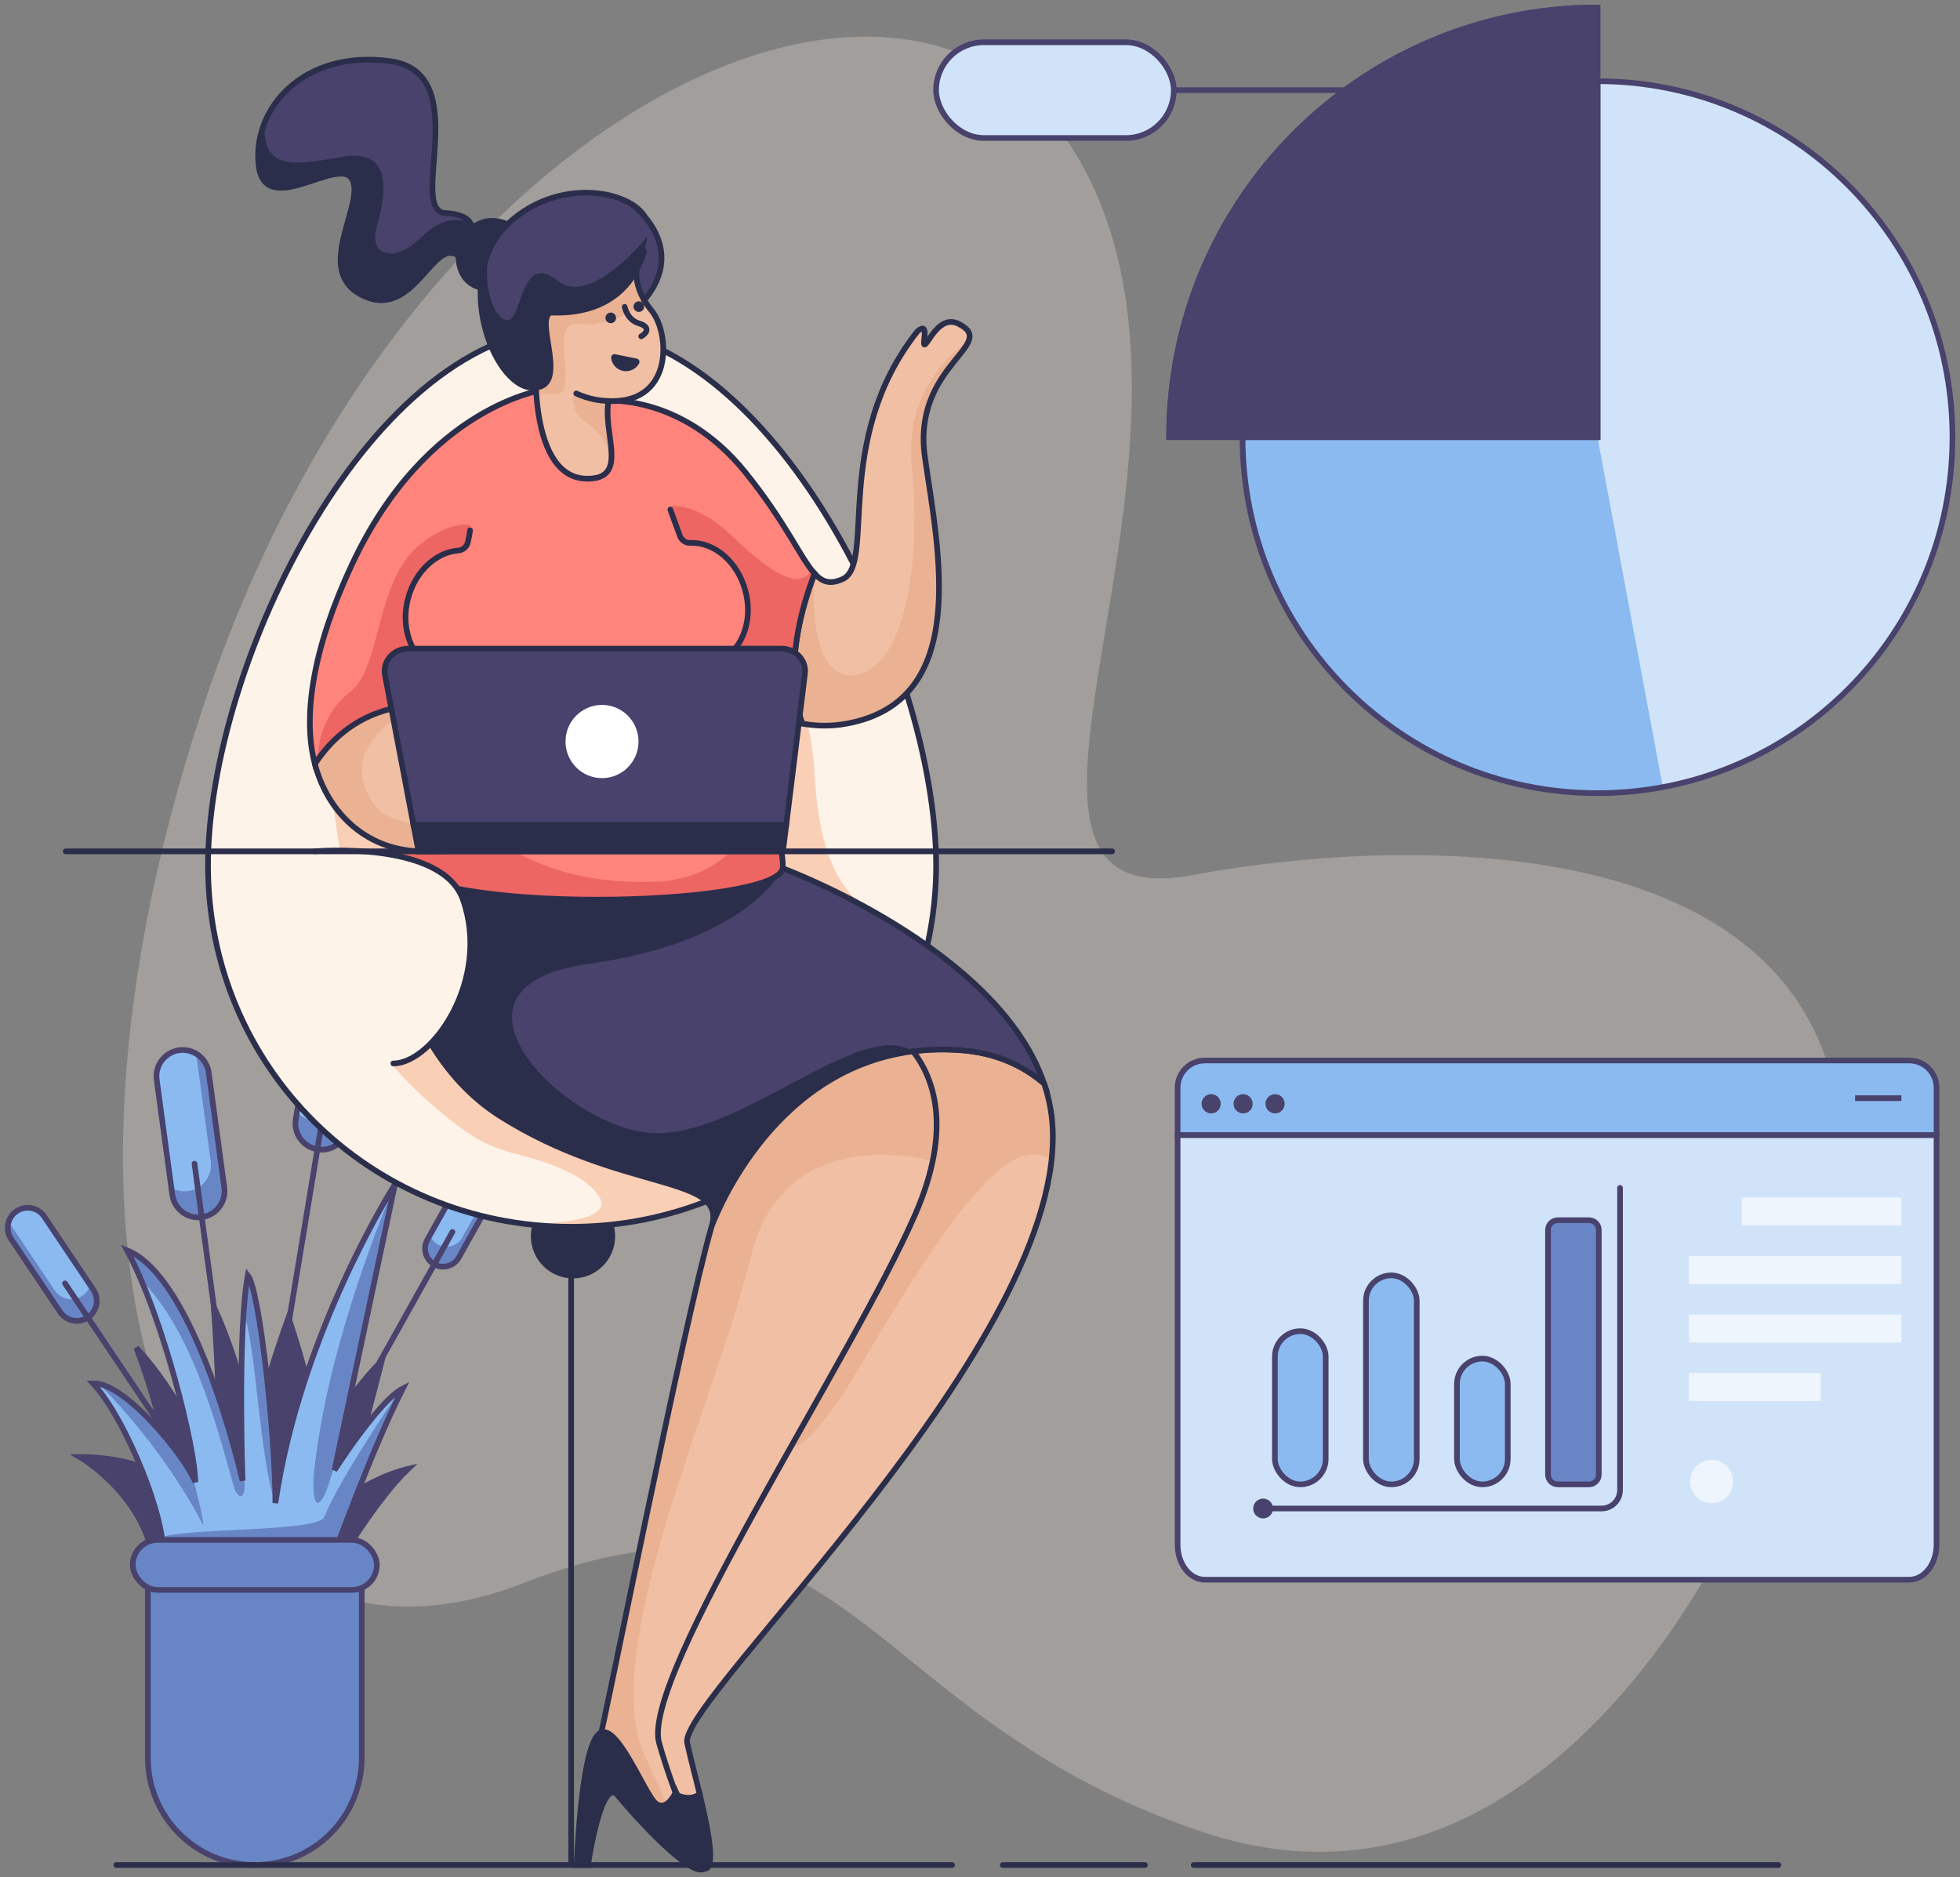 <svg width="260" height="249" viewBox="0 0 260 249" fill="none" xmlns="http://www.w3.org/2000/svg">
<rect x="0" y="0" width="260" height="249" fill="#808080" stroke="none"/>
<path opacity="0.27" d="M230.791 200.45C230.791 200.45 205.983 258.243 159.889 243.121C113.794 227.999 112.57 193.141 69.401 210.004C26.231 226.866 0.728 173.099 26.874 93.962C53.02 14.825 120.883 -17.471 143.146 21.169C165.409 59.809 124.325 122.388 158.238 116.066C192.151 109.744 277.268 107.191 230.791 200.45Z" fill="#FDF3E8"/>
<path d="M45.941 205.659C45.941 205.659 50.294 198.5 54.135 194.835C49.783 195.883 45.941 198.677 45.941 198.677L50.642 180.53C50.642 180.53 44.722 186.117 42.448 193.276C42.448 186.991 38.269 174.77 38.269 174.77C38.269 174.77 33.581 187.502 33.755 192.215C32.536 181.914 28.357 173.361 28.357 173.361C28.357 173.361 29.924 193.779 28.357 199.025C26.619 187.502 18.085 178.772 18.085 178.772C18.085 178.772 22.437 189.947 22.264 196.406C18.085 193.089 10.594 193.263 10.594 193.263C10.594 193.263 18.951 198.151 20.344 206.881C25.921 207.404 45.941 205.659 45.941 205.659Z" fill="#48426D" stroke="#48426D" stroke-width="0.75"/>
<path d="M19.609 208.801H47.987V233.156C47.988 236.93 46.494 240.549 43.833 243.218C41.172 245.887 37.563 247.386 33.8 247.386C25.964 247.386 19.612 241.016 19.612 233.159V208.801H19.609Z" fill="#6886C5"/>
<path d="M47.987 233.159V208.801H19.609V210.908C19.609 210.908 43.156 212.828 44.722 226.445C46.289 240.063 35.727 248.333 22.296 241.495C24.963 245.199 29.244 247.391 33.8 247.386C41.635 247.385 47.986 241.016 47.987 233.159Z" fill="#6886C5"/>
<path fill-rule="evenodd" clip-rule="evenodd" d="M19.609 208.801H47.987V233.156C47.988 236.93 46.494 240.549 43.833 243.218C41.172 245.887 37.563 247.386 33.8 247.386V247.386C25.964 247.386 19.612 241.016 19.612 233.159V208.801H19.609Z" stroke="#48426D" stroke-width="0.75"/>
<path d="M44.375 206.007C44.375 206.007 49.423 192.041 53.428 184.185C50.294 185.756 44.375 195.009 44.375 195.009L52.383 157.124C52.383 157.124 39.848 176.678 36.531 199.374C36.531 190.47 34.44 171.09 32.874 169.17C31.481 176.678 32.178 196.406 32.178 196.406C32.178 196.406 26.085 169.514 16.858 165.853C21.732 174.932 25.911 192.215 25.911 196.58C24.518 193.094 16.508 183.311 12.332 183.485C16.858 188.376 22.264 202.16 21.559 206.533C20.853 210.905 41.249 210.547 44.375 206.007Z" fill="#8BBAF1"/>
<path d="M25.606 195.903C23.719 192.212 17.146 184.361 13.094 183.552C13.094 183.552 21.392 191.52 26.962 202.342C26.964 201.057 26.05 197.984 25.606 195.903Z" fill="#6886C5"/>
<path d="M32.148 195.106C32.171 195.933 32.188 196.406 32.188 196.406C32.188 196.406 26.095 169.514 16.868 165.853C18.11 168.171 18.209 167.347 19.304 170.393C26.095 177.726 29.251 191.107 31.143 197.628C32.362 199.897 32.806 196.963 32.148 195.106Z" fill="#6886C5"/>
<path d="M32.362 174.232C34.001 178.854 34.45 193.786 36.541 199.381C36.541 190.477 34.45 171.097 32.884 169.177C32.409 171.725 32.462 170.104 32.362 174.232Z" fill="#6886C5"/>
<path d="M36.531 199.374C36.66 198.751 36.78 198.054 36.86 197.297C36.748 197.988 36.639 198.68 36.531 199.374Z" fill="#6886C5"/>
<path d="M52.345 157.183C49.691 163.51 42.987 180.728 41.589 196.057C41.415 201.119 42.808 199.722 43.853 196.057C44.02 195.467 44.315 194.6 44.7 193.467L52.382 157.113L52.345 157.183Z" fill="#6886C5"/>
<path d="M44.544 205.546C45.45 203.074 49.855 191.196 53.428 184.185C53.311 184.242 53.179 184.314 53.065 184.391C50.289 188.497 44.665 197.013 42.987 201.293C41.703 203.226 25.044 202.636 21.484 203.895C21.509 204.067 21.531 204.232 21.551 204.393C30.557 206.161 40.318 209.117 44.544 205.546Z" fill="#6886C5"/>
<path fill-rule="evenodd" clip-rule="evenodd" d="M44.375 206.007C44.375 206.007 49.423 192.041 53.428 184.185C50.294 185.756 44.375 195.009 44.375 195.009L52.383 157.124C52.383 157.124 39.848 176.678 36.531 199.374C36.531 190.47 34.44 171.09 32.874 169.17C31.481 176.678 32.178 196.406 32.178 196.406C32.178 196.406 26.085 169.514 16.858 165.853C21.732 174.932 25.911 192.215 25.911 196.58C24.518 193.094 16.508 183.311 12.332 183.485C16.858 188.376 22.264 202.16 21.559 206.533C20.853 210.905 41.249 210.547 44.375 206.007Z" stroke="#48426D" stroke-width="0.75"/>
<rect x="17.608" y="204.262" width="32.383" height="6.633" rx="3.317" fill="#6886C5"/>
<path d="M17.608 207.578C17.608 207.997 17.687 208.412 17.841 208.801H39.674C40.552 208.802 41.395 208.453 42.016 207.831C42.638 207.209 42.987 206.365 42.987 205.484C42.986 205.066 42.907 204.651 42.753 204.262H20.915C19.089 204.262 17.608 205.747 17.608 207.578Z" fill="#6886C5"/>
<rect x="17.608" y="204.262" width="32.383" height="6.633" rx="3.317" stroke="#48426D" stroke-width="0.75"/>
<path d="M41.737 133.27C42.05 131.372 43.842 130.088 45.739 130.403C47.637 130.718 48.921 132.511 48.608 134.409L46.106 149.585C45.793 151.483 44.001 152.766 42.103 152.451C40.206 152.137 38.921 150.343 39.234 148.445L41.737 133.27Z" fill="#6886C5"/>
<path d="M45.408 145.734L47.754 131.511C46.861 130.511 45.473 130.114 44.187 130.491C42.902 130.869 41.947 131.953 41.733 133.279L39.386 147.502C40.28 148.503 41.667 148.9 42.953 148.522C44.238 148.145 45.193 147.06 45.408 145.734Z" fill="#8BBAF1"/>
<path fill-rule="evenodd" clip-rule="evenodd" d="M41.737 133.27C42.05 131.372 43.842 130.088 45.739 130.403V130.403C47.637 130.718 48.921 132.511 48.608 134.409L46.106 149.585C45.793 151.483 44.001 152.766 42.103 152.451V152.451C40.206 152.137 38.921 150.343 39.234 148.445L41.737 133.27Z" stroke="#48426D" stroke-width="0.75" stroke-linecap="round"/>
<path d="M43.265 145.388L37.442 180.701L43.265 145.388Z" fill="#48426D"/>
<path d="M43.265 145.388L37.442 180.701" stroke="#48426D" stroke-width="0.75" stroke-linecap="round"/>
<path d="M20.788 143.228C20.529 141.322 21.865 139.567 23.771 139.307C25.676 139.047 27.431 140.382 27.689 142.287L29.755 157.53C30.013 159.436 28.678 161.191 26.772 161.451C24.866 161.711 23.112 160.376 22.854 158.47L20.788 143.228Z" fill="#6886C5"/>
<path d="M27.952 154.058L26.016 139.773C24.868 139.081 23.426 139.112 22.309 139.852C21.192 140.592 20.598 141.909 20.781 143.239L22.718 157.524C23.866 158.216 25.307 158.185 26.424 157.446C27.542 156.706 28.136 155.388 27.952 154.058Z" fill="#8BBAF1"/>
<path fill-rule="evenodd" clip-rule="evenodd" d="M20.788 143.228C20.529 141.322 21.865 139.567 23.771 139.307V139.307C25.676 139.047 27.431 140.382 27.689 142.287L29.755 157.53C30.013 159.436 28.678 161.191 26.772 161.451V161.451C24.866 161.711 23.112 160.376 22.854 158.47L20.788 143.228Z" stroke="#48426D" stroke-width="0.75" stroke-linecap="round"/>
<path d="M25.802 154.359L30.609 189.825L25.802 154.359Z" fill="#48426D"/>
<path d="M25.802 154.359L30.609 189.825" stroke="#48426D" stroke-width="0.75" stroke-linecap="round"/>
<path d="M12.379 171.074C13.194 172.29 12.872 173.939 11.659 174.758C10.445 175.576 8.8 175.255 7.985 174.039L1.477 164.342C0.661 163.127 0.984 161.478 2.197 160.659C3.41 159.84 5.055 160.161 5.871 161.377L12.379 171.074Z" fill="#6886C5"/>
<path d="M7.251 171.159L1.148 162.063C1.454 161.092 2.288 160.383 3.293 160.237C4.298 160.091 5.298 160.535 5.866 161.379L11.974 170.475C11.668 171.446 10.835 172.156 9.829 172.302C8.824 172.447 7.825 172.004 7.256 171.159H7.251Z" fill="#8BBAF1"/>
<path fill-rule="evenodd" clip-rule="evenodd" d="M12.379 171.074C13.194 172.29 12.872 173.939 11.659 174.758V174.758C10.445 175.576 8.8 175.255 7.985 174.039L1.477 164.342C0.661 163.127 0.984 161.478 2.197 160.659V160.659C3.41 159.84 5.055 160.161 5.871 161.377L12.379 171.074Z" stroke="#48426D" stroke-width="0.75" stroke-linecap="round"/>
<path d="M8.624 170.241L23.781 192.823L8.624 170.241Z" fill="#48426D"/>
<path d="M8.624 170.241L23.781 192.823" stroke="#48426D" stroke-width="0.75" stroke-linecap="round"/>
<path d="M61.841 155.227C62.486 154.072 63.944 153.662 65.097 154.31C66.251 154.958 66.662 156.42 66.017 157.574L60.864 166.794C60.218 167.949 58.76 168.36 57.607 167.712C56.454 167.064 56.042 165.602 56.688 164.447L61.841 155.227Z" fill="#6886C5"/>
<path d="M61.316 164.145L66.148 155.497C65.798 154.651 64.998 154.078 64.087 154.021C63.175 153.964 62.31 154.432 61.858 155.229L57.026 163.876C57.371 164.731 58.175 165.311 59.093 165.368C60.011 165.426 60.88 164.95 61.329 164.145H61.316Z" fill="#8BBAF1"/>
<path fill-rule="evenodd" clip-rule="evenodd" d="M61.841 155.227C62.486 154.072 63.944 153.662 65.097 154.31V154.31C66.251 154.958 66.662 156.42 66.017 157.574L60.864 166.794C60.218 167.949 58.76 168.36 57.607 167.712V167.712C56.454 167.064 56.042 165.602 56.688 164.447L61.841 155.227Z" stroke="#48426D" stroke-width="0.75" stroke-linecap="round"/>
<path d="M60.013 163.418L48.015 184.885L60.013 163.418Z" fill="#48426D"/>
<path d="M60.013 163.418L48.015 184.885" stroke="#48426D" stroke-width="0.75" stroke-linecap="round"/>
<path d="M76.011 169.2C78.891 169.2 81.225 166.859 81.225 163.971C81.225 161.083 78.891 158.742 76.011 158.742C73.131 158.742 70.796 161.083 70.796 163.971C70.796 166.859 73.131 169.2 76.011 169.2Z" fill="#2B2E4A" stroke="#2B2E4A" stroke-width="0.75" stroke-linecap="round"/>
<path d="M124.181 114.808C124.181 141.549 102.435 162.726 75.762 162.726C49.09 162.726 27.592 141.561 27.592 114.808C27.592 88.056 49.214 43.455 75.886 43.455C102.559 43.455 124.181 88.071 124.181 114.808Z" fill="#FDF3E8"/>
<path d="M124.181 114.808C124.181 141.549 102.435 162.726 75.762 162.726C49.09 162.726 27.592 141.561 27.592 114.808C27.592 88.056 49.214 43.455 75.886 43.455C102.559 43.455 124.181 88.071 124.181 114.808Z" fill="#FDF3E8"/>
<path opacity="0.78" d="M108.042 102.468C106.989 82.202 87.991 61.756 87.991 61.756C25.231 42.959 47.208 122.886 47.208 122.886C47.208 122.886 40.256 134.091 61.361 149.778C63.658 151.479 66.303 152.646 69.106 153.194C69.088 153.216 69.073 153.24 69.058 153.264C69.058 153.264 77.252 155.007 79.487 158.742C81.791 162.591 69.52 162.332 69.52 162.332C69.52 162.332 90.412 164.718 95.13 156.999C97.293 153.463 92.275 151.817 86.077 151.332C101.586 145.891 116.514 132.358 118.47 126.87C121.542 118.259 109.283 126.372 108.042 102.468Z" fill="#F7C5A8"/>
<path fill-rule="evenodd" clip-rule="evenodd" d="M124.181 114.808C124.181 141.549 102.435 162.726 75.762 162.726C49.09 162.726 27.592 141.561 27.592 114.808C27.592 88.056 49.214 43.455 75.886 43.455C102.559 43.455 124.181 88.071 124.181 114.808Z" stroke="#2B2E4A" stroke-width="0.75"/>
<path d="M88.674 237.426C90.849 239.062 92.23 238.442 92.818 237.989C92.207 235.461 91.534 232.944 91.157 231.201C89.916 225.474 142.059 177.666 139.576 148.782C139.422 147.053 139.058 145.35 138.493 143.71C135.667 141.307 132.127 139.693 127.657 139.32C125.478 139.135 123.287 139.18 121.117 139.452C123.888 143.005 121.365 149.188 116.484 160.485C108.29 179.409 81.97 221.988 84.453 230.703C84.483 230.81 84.517 230.917 84.55 231.024C85.96 233.629 87.341 236.425 88.674 237.426Z" fill="#F0BFA4"/>
<path d="M138.493 143.71C135.667 141.307 132.127 139.693 127.657 139.32C125.478 139.135 123.286 139.18 121.117 139.452C123.888 143.005 121.365 149.188 116.484 160.485C113.278 167.89 110.51 181.152 104.565 192.357C107.793 191.416 111.381 185.883 114.746 180.156C129.147 155.702 134.898 151.197 139.327 153.762C140.005 150.682 139.824 151.566 139.576 148.782C139.422 147.053 139.058 145.35 138.493 143.71Z" fill="#EAB292"/>
<path fill-rule="evenodd" clip-rule="evenodd" d="M88.674 237.426C90.849 239.062 92.23 238.442 92.818 237.989C92.207 235.461 91.534 232.944 91.157 231.201C89.916 225.474 142.059 177.666 139.576 148.782C139.422 147.053 139.058 145.35 138.493 143.71C135.667 141.307 132.127 139.693 127.657 139.32C125.478 139.135 123.287 139.18 121.117 139.452C123.888 143.005 121.365 149.188 116.484 160.485C108.29 179.409 81.97 221.988 84.453 230.703C84.483 230.81 84.517 230.917 84.55 231.024C85.96 233.629 87.341 236.425 88.674 237.426Z" stroke="#2B2E4A" stroke-width="0.75" stroke-linecap="round"/>
<path d="M92.818 237.989C92.23 238.442 90.849 239.062 88.674 237.426C87.341 236.43 85.96 233.629 84.55 231.024C86.519 237.498 92.495 245.32 93.392 247.884C95.013 248.083 93.96 242.715 92.818 237.989Z" fill="#2B2E4A" stroke="#2B2E4A" stroke-width="0.75" stroke-linecap="round"/>
<path d="M83.956 27.197C83.956 27.197 92.647 32.996 83.956 41.462C75.762 49.431 78.245 27.767 83.46 27.518" fill="#48426D"/>
<path d="M127.16 42.957C124.677 41.712 123.188 45.447 122.691 45.696C122.194 45.945 123.436 42.459 121.698 43.953C110.276 58.395 116.235 74.829 111.766 76.821C110.149 77.54 109.119 77.247 108.061 76.091C106.497 80.075 103.84 88.661 106.417 95.974C108.348 96.341 110.329 96.348 112.262 95.994C128.898 93.006 124.429 72.837 122.691 60.636C120.953 48.435 132.623 45.696 127.16 42.957Z" fill="#F0BFA4"/>
<path d="M120.953 61.881C122.194 74.082 120.208 88.524 113.504 89.52C106.8 90.516 108.041 76.323 108.041 76.323L107.994 76.265C106.422 80.326 103.882 88.765 106.417 95.974C108.348 96.341 110.329 96.347 112.262 95.994C128.898 93.006 124.429 72.837 122.691 60.636C121.392 51.525 127.57 47.688 128.509 45.197C125.623 47.115 120.012 52.64 120.953 61.881Z" fill="#EAB292"/>
<path fill-rule="evenodd" clip-rule="evenodd" d="M127.16 42.957C124.677 41.712 123.188 45.447 122.691 45.696C122.194 45.945 123.436 42.459 121.698 43.953C110.276 58.395 116.235 74.829 111.766 76.821C110.149 77.54 109.119 77.247 108.061 76.091C106.497 80.075 103.84 88.661 106.417 95.974C108.348 96.341 110.329 96.348 112.262 95.994C128.898 93.006 124.429 72.837 122.691 60.636C120.953 48.435 132.623 45.696 127.16 42.957Z" stroke="#2B2E4A" stroke-width="0.75" stroke-linecap="round"/>
<path d="M77.997 74.331C77.997 74.331 93.379 93.504 106.418 95.974C103.848 88.661 106.497 80.083 108.061 76.091C106.194 74.049 104.245 69.303 98.854 62.628C90.412 52.17 80.232 53.166 80.232 53.166" fill="#FF847C"/>
<path d="M106.418 95.974C103.848 88.661 106.497 80.082 108.061 76.091C107.92 75.939 107.781 75.767 107.639 75.593C106.346 77.939 103.306 77.087 97.116 71.111C90.164 64.388 85.446 68.123 85.446 68.123C82.504 69.672 80.105 72.088 78.573 75.045C81.473 78.486 94.867 93.775 106.418 95.974Z" fill="#ED6663"/>
<path d="M80.232 53.166C80.232 53.166 90.412 52.17 98.854 62.628C104.245 69.303 106.194 74.049 108.061 76.091C106.497 80.075 103.84 88.661 106.417 95.974C93.392 93.494 85.943 75.327 85.943 75.327C85.943 75.327 67.568 66.363 80.232 53.166" stroke="#2B2E4A" stroke-width="0.75" stroke-linecap="round"/>
<path d="M127.657 139.32C132.126 139.686 135.667 141.312 138.493 143.709C132.355 125.702 103.82 115.167 103.82 115.167C103.82 115.167 64.589 105.705 56.395 108.942C48.201 112.179 50.684 138.134 66.327 148.035C82.466 158.244 96.62 155.754 94.385 162.726C94.385 162.726 103.324 137.328 127.657 139.32Z" fill="#48426D"/>
<path d="M77.997 127.866C99.599 124.878 103.82 115.167 103.82 115.167C103.82 115.167 64.589 105.705 56.395 108.942C48.201 112.179 50.684 138.134 66.327 148.035C82.466 158.244 96.62 155.754 94.385 162.726C94.385 162.726 101.685 141.991 121.045 139.462C114.249 134.845 97.772 151.264 86.191 150.276C74.521 149.28 56.395 130.854 77.997 127.866Z" fill="#2B2E4A"/>
<path fill-rule="evenodd" clip-rule="evenodd" d="M127.657 139.32C132.126 139.686 135.667 141.312 138.493 143.71C132.355 125.702 103.82 115.167 103.82 115.167C103.82 115.167 64.589 105.705 56.395 108.942C48.201 112.179 50.684 138.134 66.327 148.035C82.466 158.244 96.62 155.754 94.385 162.726C94.385 162.726 103.324 137.328 127.657 139.32Z" stroke="#2B2E4A" stroke-width="0.75" stroke-linecap="round"/>
<path d="M121.45 160.983C126.341 149.686 123.888 143.005 121.117 139.452C101.702 141.934 94.385 162.726 94.385 162.726C90.66 175.674 79.984 229.707 79.487 230.952C78.99 232.197 85.943 241.908 91.654 246.39C92.376 246.958 92.895 247.237 93.263 247.282C92.354 244.675 89.29 237.755 87.433 231.201C84.95 222.486 113.256 179.907 121.45 160.983Z" fill="#F0BFA4"/>
<path d="M121.117 139.444C101.702 141.934 94.385 162.726 94.385 162.726C90.66 175.674 79.984 229.707 79.487 230.952C79.032 232.09 84.808 240.307 90.164 245.145C90.772 244.084 89.099 240.77 85.446 232.695C79.239 219 95.13 185.136 99.599 166.71C104.069 148.284 123.627 154.011 123.684 154.011C125.174 147.537 122.443 141.14 121.117 139.444Z" fill="#EAB292"/>
<path fill-rule="evenodd" clip-rule="evenodd" d="M121.45 160.983C126.341 149.686 123.888 143.005 121.117 139.452C101.702 141.934 94.385 162.726 94.385 162.726C90.66 175.674 79.984 229.707 79.487 230.952C78.99 232.197 85.943 241.908 91.654 246.39C92.376 246.958 92.895 247.237 93.263 247.282C92.354 244.675 89.29 237.755 87.433 231.201C84.95 222.486 113.256 179.907 121.45 160.983Z" stroke="#2B2E4A" stroke-width="0.75" stroke-linecap="round"/>
<path d="M56.44 93.462C56.292 92.719 56.316 91.953 56.509 91.221C59.126 80.556 81.97 76.323 81.721 69.102C81.473 61.881 77.004 50.178 72.286 51.672C72.286 51.672 56.643 53.664 46.711 74.829C41.626 85.66 40.057 94.873 41.77 101.347C46.138 94.677 53.083 93.576 56.44 93.462Z" fill="#FF847C"/>
<path d="M69.555 79.224C68.81 75.441 67.052 72.199 64.34 70.845C64.34 70.845 62.106 67.359 55.898 72.09C49.691 76.821 50.684 88.524 46.463 91.761C43.699 93.877 42.135 97.363 42.175 100.75C46.557 94.612 53.184 93.573 56.439 93.461C56.292 92.719 56.316 91.952 56.509 91.22C57.77 86.079 63.734 82.423 69.555 79.224Z" fill="#ED6663"/>
<path fill-rule="evenodd" clip-rule="evenodd" d="M56.44 93.462C56.292 92.719 56.316 91.953 56.509 91.221C59.126 80.556 81.97 76.323 81.721 69.102C81.473 61.881 77.004 50.178 72.286 51.672C72.286 51.672 56.643 53.664 46.711 74.829C41.626 85.66 40.057 94.873 41.77 101.347C46.138 94.677 53.083 93.576 56.44 93.462Z" stroke="#2B2E4A" stroke-width="0.75" stroke-linecap="round"/>
<path d="M63.844 61.383C63.767 62.047 62.079 71.928 61.791 73.043C58.53 72.682 55.221 75.329 54.143 79.333C53.122 83.115 54.431 86.858 57.108 88.387C53.939 98.695 50.846 110.089 52.67 114.171C55.898 121.392 103.075 120.396 103.82 115.167C104.215 112.393 99.996 99.168 95.947 87.368C98.596 85.824 99.887 82.099 98.872 78.337C97.722 74.069 94.037 71.343 90.581 72.157C89.563 69.343 86.439 57.648 86.439 57.648" fill="#FF847C"/>
<path d="M100.096 99.853C99.574 98.494 103.82 115.167 87.929 116.91C61.361 118.404 55.898 97.986 55.898 97.986C55.65 97.189 55.248 96.688 54.754 96.432C52.67 104.086 51.317 111.143 52.67 114.171C55.898 121.392 103.075 120.396 103.82 115.167C104.069 113.371 102.398 107.199 100.083 99.861L100.096 99.853Z" fill="#ED6663"/>
<path d="M71.092 47.688C71.092 47.688 69.937 65.118 79.166 63.375C84.244 62.13 77.091 52.917 83.321 49.68C89.55 46.443 73.86 38.724 71.092 47.688Z" fill="#F0BFA4"/>
<path d="M76.507 51.174C75.514 52.917 76.259 54.909 77.252 55.656C78.245 56.403 80.977 58.146 80.728 61.134C80.694 61.564 80.785 61.756 80.959 61.756C81.764 59.089 79.271 54.015 81.679 50.994C80.415 50.599 77.294 49.804 76.507 51.174Z" fill="#EAB292"/>
<path d="M84.453 35.736C84.453 35.736 83.956 38.226 86.439 41.214C88.922 44.202 89.419 53.913 80.232 53.166C71.045 52.419 70.051 42.708 71.541 39.969C73.031 37.23 80.728 28.266 84.453 35.736Z" fill="#F0BFA4"/>
<path d="M85.446 39.968C83.638 37.339 84.453 35.736 84.453 35.736C83.331 33.482 81.846 32.725 80.279 32.842C79.037 34.147 77.592 35.29 75.499 35.28C73.639 36.896 72.12 38.903 71.541 39.968C70.67 41.57 69.885 47.334 71.216 52C72.126 52.278 73.088 52.336 74.024 52.17C76.756 51.672 72.534 42.209 77.004 42.956C79.641 43.397 84.299 41.497 85.446 39.968Z" fill="#EAB292"/>
<path d="M71.541 39.969C73.031 37.23 80.728 28.266 84.453 35.736C84.453 35.736 83.956 38.226 86.439 41.214C88.922 44.202 89.419 53.913 80.232 53.166C78.919 53.075 77.634 52.744 76.44 52.19" stroke="#2B2E4A" stroke-width="0.75" stroke-linecap="round"/>
<path d="M62.354 32.25C62.354 32.25 64.341 28.515 59.126 28.266C53.912 28.017 63.099 9.591 51.677 8.097C40.256 6.603 33.551 14.322 34.296 21.791C35.041 29.262 44.973 20.547 46.711 23.784C48.45 27.021 41.745 35.586 47.705 38.973C55.154 43.206 57.637 30.009 61.361 34.491C65.086 38.973 62.354 32.25 62.354 32.25Z" fill="#48426D"/>
<path d="M56.147 31.253C52.174 35.237 48.946 33.743 49.939 30.258C50.932 26.771 52.67 19.55 45.47 20.795C39.153 21.889 34.745 22.787 35.103 16.266C34.391 18.015 34.114 19.911 34.296 21.791C35.041 29.262 44.973 20.546 46.711 23.783C48.449 27.02 41.745 35.586 47.704 38.972C55.153 43.206 57.636 30.009 61.361 34.49C65.085 38.972 62.354 32.249 62.354 32.249C62.354 32.249 63.201 30.656 62.334 29.481C60.884 28.988 58.562 28.831 56.147 31.253Z" fill="#2B2E4A"/>
<path fill-rule="evenodd" clip-rule="evenodd" d="M62.354 32.25C62.354 32.25 64.341 28.515 59.126 28.266C53.912 28.017 63.099 9.591 51.677 8.097C40.256 6.603 33.551 14.322 34.296 21.791C35.041 29.262 44.973 20.547 46.711 23.784C48.45 27.021 41.745 35.586 47.705 38.973C55.154 43.206 57.637 30.009 61.361 34.491C65.086 38.973 62.354 32.25 62.354 32.25Z" stroke="#2B2E4A" stroke-width="0.75" stroke-linecap="round"/>
<path d="M71.092 47.688C71.092 47.688 69.937 65.118 79.166 63.375C82.913 62.456 80.001 57.2 80.718 53.206" stroke="#2B2E4A" stroke-width="0.75" stroke-linecap="round"/>
<path d="M68.562 30.507C68.562 30.507 65.334 27.768 62.354 30.507C59.375 33.246 60.864 39.471 66.079 37.977C71.293 36.483 68.562 30.507 68.562 30.507Z" fill="#2B2E4A" stroke="#2B2E4A" stroke-width="0.75" stroke-linecap="round"/>
<path d="M85.943 30.507C85.943 30.507 85.694 41.961 73.031 41.463C70.796 42.459 75.762 51.672 70.548 51.423C65.334 51.174 59.871 36.483 67.569 29.511C75.266 22.539 86.439 26.025 85.943 30.507Z" fill="#48426D"/>
<path d="M73.031 41.462C83.554 41.876 85.503 34.04 85.863 31.375C85.863 31.375 78.35 40.837 73.93 37.227C69.058 33.243 69.307 42.456 67.32 42.456C65.334 42.456 63.784 36.911 65.056 33.211C65.122 33.033 65.158 32.845 65.162 32.655C61.324 40.143 66.029 51.206 70.548 51.422C75.762 51.672 70.796 42.459 73.031 41.462Z" fill="#2B2E4A"/>
<path d="M85.446 33.333C84.47 36.689 81.578 41.799 73.031 41.463C70.796 42.459 75.762 51.672 70.548 51.423C65.334 51.174 59.871 36.483 67.569 29.511C74.079 23.614 83.075 25.198 85.397 28.54" stroke="#2B2E4A" stroke-width="0.75" stroke-linecap="round"/>
<path d="M83.956 27.197C83.956 27.197 91.405 32.748 85.446 39.837" stroke="#2B2E4A" stroke-width="0.75" stroke-linecap="round"/>
<path d="M62.354 70.347C62.285 70.877 62.188 71.403 62.063 71.923C61.929 72.527 61.417 72.973 60.802 73.023C57.885 73.233 55.111 75.735 54.143 79.333C53.222 82.742 54.195 86.121 56.358 87.874C56.798 88.239 56.973 88.834 56.802 89.38C53.745 99.417 50.905 110.222 52.67 114.171C55.898 121.392 103.075 120.396 103.82 115.167C104.205 112.47 100.23 99.908 96.292 88.372C96.1 87.819 96.269 87.204 96.716 86.828C98.837 85.063 99.783 81.716 98.872 78.337C97.834 74.48 94.725 71.883 91.584 72.02C90.967 72.044 90.405 71.666 90.194 71.084C89.404 68.91 88.922 67.598 88.922 67.598" stroke="#2B2E4A" stroke-width="0.75" stroke-linecap="round"/>
<path d="M55.65 112.926C70.796 113.424 88.426 104.211 89.667 107.697C90.909 111.183 93.392 110.187 94.633 107.946C95.875 105.705 92.398 101.721 87.681 101.472C83.323 101.243 57.388 101.83 55.65 93.504C52.293 93.618 46.138 94.677 41.77 101.342C43.401 107.507 48.261 112.682 55.65 112.926Z" fill="#F0BFA4"/>
<path d="M41.745 112.926C41.745 112.926 58.63 111.432 61.413 119.338C65.138 129.928 57.388 141.063 52.174 141.063L44.228 142.557" fill="#FDF3E8"/>
<path d="M41.745 112.926C41.745 112.926 58.63 111.432 61.413 119.338C65.138 129.928 57.388 141.063 52.174 141.063" stroke="#2B2E4A" stroke-width="0.75" stroke-linecap="round"/>
<path d="M94.618 107.971C93.891 107.637 92.835 109.104 90.412 106.452C86.191 102.219 54.905 114.918 49.442 106.452C44.427 98.678 54.061 94.266 55.672 93.593C55.672 93.563 55.657 93.534 55.65 93.504C52.293 93.618 46.138 94.677 41.77 101.342C43.401 107.507 48.261 112.682 55.65 112.926C70.796 113.424 88.426 104.211 89.667 107.697C90.909 111.183 93.372 110.194 94.618 107.971Z" fill="#EAB292"/>
<path fill-rule="evenodd" clip-rule="evenodd" d="M55.65 112.926C70.796 113.424 88.426 104.211 89.667 107.697C90.909 111.183 93.392 110.187 94.633 107.946C95.875 105.705 92.398 101.721 87.681 101.472C83.323 101.243 57.388 101.83 55.65 93.504C52.293 93.618 46.138 94.677 41.77 101.342C43.401 107.507 48.261 112.682 55.65 112.926Z" stroke="#2B2E4A" stroke-width="0.75" stroke-linecap="round"/>
<path d="M8.721 112.926H147.521H8.721Z" fill="white"/>
<path d="M8.721 112.926H147.521" stroke="#2B2E4A" stroke-width="0.75" stroke-linecap="round"/>
<path d="M158.344 247.386H235.916H158.344Z" fill="white"/>
<path d="M158.344 247.386H235.916" stroke="#2B2E4A" stroke-width="0.75" stroke-linecap="round"/>
<path d="M133.015 247.386H151.884H133.015Z" fill="white"/>
<path d="M133.015 247.386H151.884" stroke="#2B2E4A" stroke-width="0.75" stroke-linecap="round"/>
<path d="M15.425 247.386H126.296H15.425Z" fill="white"/>
<path d="M15.425 247.386H126.296" stroke="#2B2E4A" stroke-width="0.75" stroke-linecap="round"/>
<path d="M106.778 89.365C106.999 87.59 105.536 86.034 103.634 86.034H54.183C52.211 86.034 50.707 87.714 51.067 89.545L54.853 109.44H104.295L106.778 89.365Z" fill="#48426D" stroke="#2B2E4A" stroke-width="0.75" stroke-linecap="round"/>
<path d="M103.865 112.926L104.295 109.44H54.85L55.516 112.926H103.865Z" fill="#2B2E4A" stroke="#2B2E4A" stroke-width="0.75" stroke-linecap="round"/>
<path d="M79.859 103.215C82.533 103.215 84.701 101.041 84.701 98.359C84.701 95.677 82.533 93.504 79.859 93.504C77.185 93.504 75.017 95.677 75.017 98.359C75.017 101.041 77.185 103.215 79.859 103.215Z" fill="white"/>
<path d="M89.667 237.675C89.667 237.675 88.473 240.454 86.936 239.169C85.446 237.924 81.473 227.466 79.239 230.205C77.004 232.944 76.507 247.386 76.507 247.386H77.997C77.997 247.386 79.735 235.434 81.97 238.173C84.204 240.912 91.626 249.064 93.392 247.884C94.136 247.386 89.667 237.675 89.667 237.675Z" fill="#2B2E4A" stroke="#2B2E4A" stroke-width="0.75" stroke-linecap="round"/>
<path d="M81.019 42.872C81.407 42.872 81.721 42.556 81.721 42.167C81.721 41.778 81.407 41.462 81.019 41.462C80.631 41.462 80.316 41.778 80.316 42.167C80.316 42.556 80.631 42.872 81.019 42.872Z" fill="#2B2E4A"/>
<path d="M84.743 41.378C85.131 41.378 85.446 41.063 85.446 40.673C85.446 40.284 85.131 39.969 84.743 39.969C84.355 39.969 84.041 40.284 84.041 40.673C84.041 41.063 84.355 41.378 84.743 41.378Z" fill="#2B2E4A"/>
<path d="M81.605 46.985C81.463 46.957 81.316 46.999 81.21 47.097C81.104 47.196 81.052 47.339 81.069 47.483C81.17 48.338 81.808 49.03 82.649 49.2C83.49 49.369 84.345 48.978 84.768 48.23C84.838 48.104 84.845 47.952 84.785 47.821C84.725 47.69 84.606 47.595 84.465 47.566L81.605 46.985Z" fill="#2B2E4A"/>
<path d="M82.866 40.701C82.866 40.701 83.164 42.419 84.761 42.897C86.357 43.375 85.754 44.239 85.059 44.612" stroke="#2B2E4A" stroke-width="0.75" stroke-linecap="round"/>
<path d="M75.763 162.726V247.386V162.726Z" fill="#FDF3E8"/>
<path d="M75.763 162.726V247.386" stroke="#2B2E4A" stroke-width="0.75"/>
<path d="M156.212 204.892C156.212 207.459 157.825 209.538 159.819 209.538H253.28C255.266 209.538 256.887 207.459 256.887 204.892V150.557H156.212V204.892Z" fill="#D1E3F8"/>
<path fill-rule="evenodd" clip-rule="evenodd" d="M156.212 204.892C156.212 207.459 157.825 209.538 159.819 209.538H253.28C255.266 209.538 256.887 207.459 256.887 204.892V150.557H156.212V204.892Z" stroke="#48426D" stroke-width="0.75"/>
<path d="M253.28 140.672H159.819C157.827 140.672 156.212 142.292 156.212 144.29V150.557H256.887V144.29C256.887 142.292 255.272 140.672 253.28 140.672Z" fill="#8BBAF1" stroke="#48426D" stroke-width="0.75"/>
<path d="M160.664 147.686C161.366 147.686 161.935 147.115 161.935 146.411C161.935 145.707 161.366 145.136 160.664 145.136C159.961 145.136 159.392 145.707 159.392 146.411C159.392 147.115 159.961 147.686 160.664 147.686Z" fill="#48426D"/>
<path d="M164.902 147.686C165.604 147.686 166.173 147.115 166.173 146.411C166.173 145.707 165.604 145.136 164.902 145.136C164.2 145.136 163.631 145.707 163.631 146.411C163.631 147.115 164.2 147.686 164.902 147.686Z" fill="#48426D"/>
<path d="M169.141 147.686C169.843 147.686 170.412 147.115 170.412 146.411C170.412 145.707 169.843 145.136 169.141 145.136C168.439 145.136 167.869 145.707 167.869 146.411C167.869 147.115 168.439 147.686 169.141 147.686Z" fill="#48426D"/>
<path d="M246.079 145.667H252.224" stroke="#48426D" stroke-width="0.75"/>
<rect x="169.118" y="176.575" width="6.741" height="20.321" rx="3.371" fill="#8BBAF1" stroke="#48426D" stroke-width="0.75"/>
<rect x="181.196" y="169.172" width="6.741" height="27.724" rx="3.371" fill="#8BBAF1" stroke="#48426D" stroke-width="0.75"/>
<rect x="193.27" y="180.213" width="6.741" height="16.683" rx="3.371" fill="#8BBAF1" stroke="#48426D" stroke-width="0.75"/>
<path d="M209.961 161.855H206.649C205.93 161.856 205.348 162.441 205.348 163.162V195.589C205.348 196.31 205.93 196.895 206.649 196.896H210.783C211.503 196.896 212.087 196.311 212.087 195.589V163.159C212.087 162.437 211.503 161.852 210.783 161.852L209.961 161.855Z" fill="#6886C5"/>
<path d="M209.961 161.854H206.649C205.93 161.856 205.348 162.441 205.348 163.162V194.324H209.283C210.002 194.324 210.586 193.74 210.587 193.019V161.854H209.961Z" fill="#6886C5"/>
<path fill-rule="evenodd" clip-rule="evenodd" d="M209.961 161.855H206.649C205.93 161.856 205.348 162.441 205.348 163.162V195.589C205.348 196.31 205.93 196.895 206.649 196.896H210.783C211.503 196.896 212.087 196.311 212.087 195.589V163.159C212.087 162.437 211.503 161.852 210.783 161.852L209.961 161.855Z" stroke="#48426D" stroke-width="0.75" stroke-linecap="round"/>
<path d="M214.902 157.569V197.641C214.903 198.292 214.645 198.917 214.186 199.378C213.727 199.838 213.103 200.097 212.454 200.096H167.554" stroke="#48426D" stroke-width="0.75" stroke-linecap="round"/>
<path d="M167.554 201.037C168.072 201.037 168.493 200.616 168.493 200.096C168.493 199.576 168.072 199.155 167.554 199.155C167.036 199.155 166.616 199.576 166.616 200.096C166.616 200.616 167.036 201.037 167.554 201.037Z" fill="#48426D" stroke="#48426D" stroke-width="0.75" stroke-linecap="round"/>
<rect opacity="0.63" x="231.03" y="158.846" width="21.195" height="3.72" fill="white"/>
<rect opacity="0.63" x="224.035" y="166.603" width="28.189" height="3.72" fill="white"/>
<rect opacity="0.63" x="224.035" y="174.362" width="28.189" height="3.72" fill="white"/>
<rect opacity="0.63" x="224.035" y="182.121" width="17.485" height="3.72" fill="white"/>
<path opacity="0.63" d="M227.057 199.389C228.636 199.389 229.917 198.104 229.917 196.52C229.917 194.936 228.636 193.652 227.057 193.652C225.477 193.652 224.196 194.936 224.196 196.52C224.196 198.104 225.477 199.389 227.057 199.389Z" fill="white"/>
<path d="M211.912 10.768V57.986H164.827C164.827 84.067 185.908 105.207 211.912 105.207C237.917 105.207 259 84.067 259 57.986C259 31.906 237.919 10.768 211.912 10.768Z" fill="#8BBAF1"/>
<path d="M259 57.986C259 57.473 259 56.963 258.975 56.452L211.912 57.986L220.578 104.407C242.443 100.329 259 81.096 259 57.986Z" fill="#D1E3F8"/>
<path d="M211.912 10.768V57.986L258.28 66.256C258.76 63.525 259 60.758 259 57.986C259 31.909 237.919 10.768 211.912 10.768Z" fill="#D1E3F8"/>
<path fill-rule="evenodd" clip-rule="evenodd" d="M211.912 10.768V57.986H164.827C164.827 84.067 185.908 105.207 211.912 105.207C237.917 105.207 259 84.067 259 57.986C259 31.906 237.919 10.768 211.912 10.768Z" stroke="#48426D" stroke-width="0.75"/>
<path d="M211.912 1C180.537 1 155.086 26.515 155.086 57.986H211.912V1Z" fill="#48426D" stroke="#48426D" stroke-width="0.75"/>
<path fill-rule="evenodd" clip-rule="evenodd" d="M211.912 1C180.537 1 155.086 26.515 155.086 57.986H211.912V1Z" stroke="#48426D" stroke-width="0.75"/>
<rect x="124.173" y="5.606" width="31.534" height="12.699" rx="6.35" fill="#D1E3F8" stroke="#48426D" stroke-width="0.75"/>
<path d="M155.707 11.956H184.262H155.707Z" fill="#D1E3F8"/>
<path d="M155.707 11.956H184.262" stroke="#48426D" stroke-width="0.75"/>
</svg>
